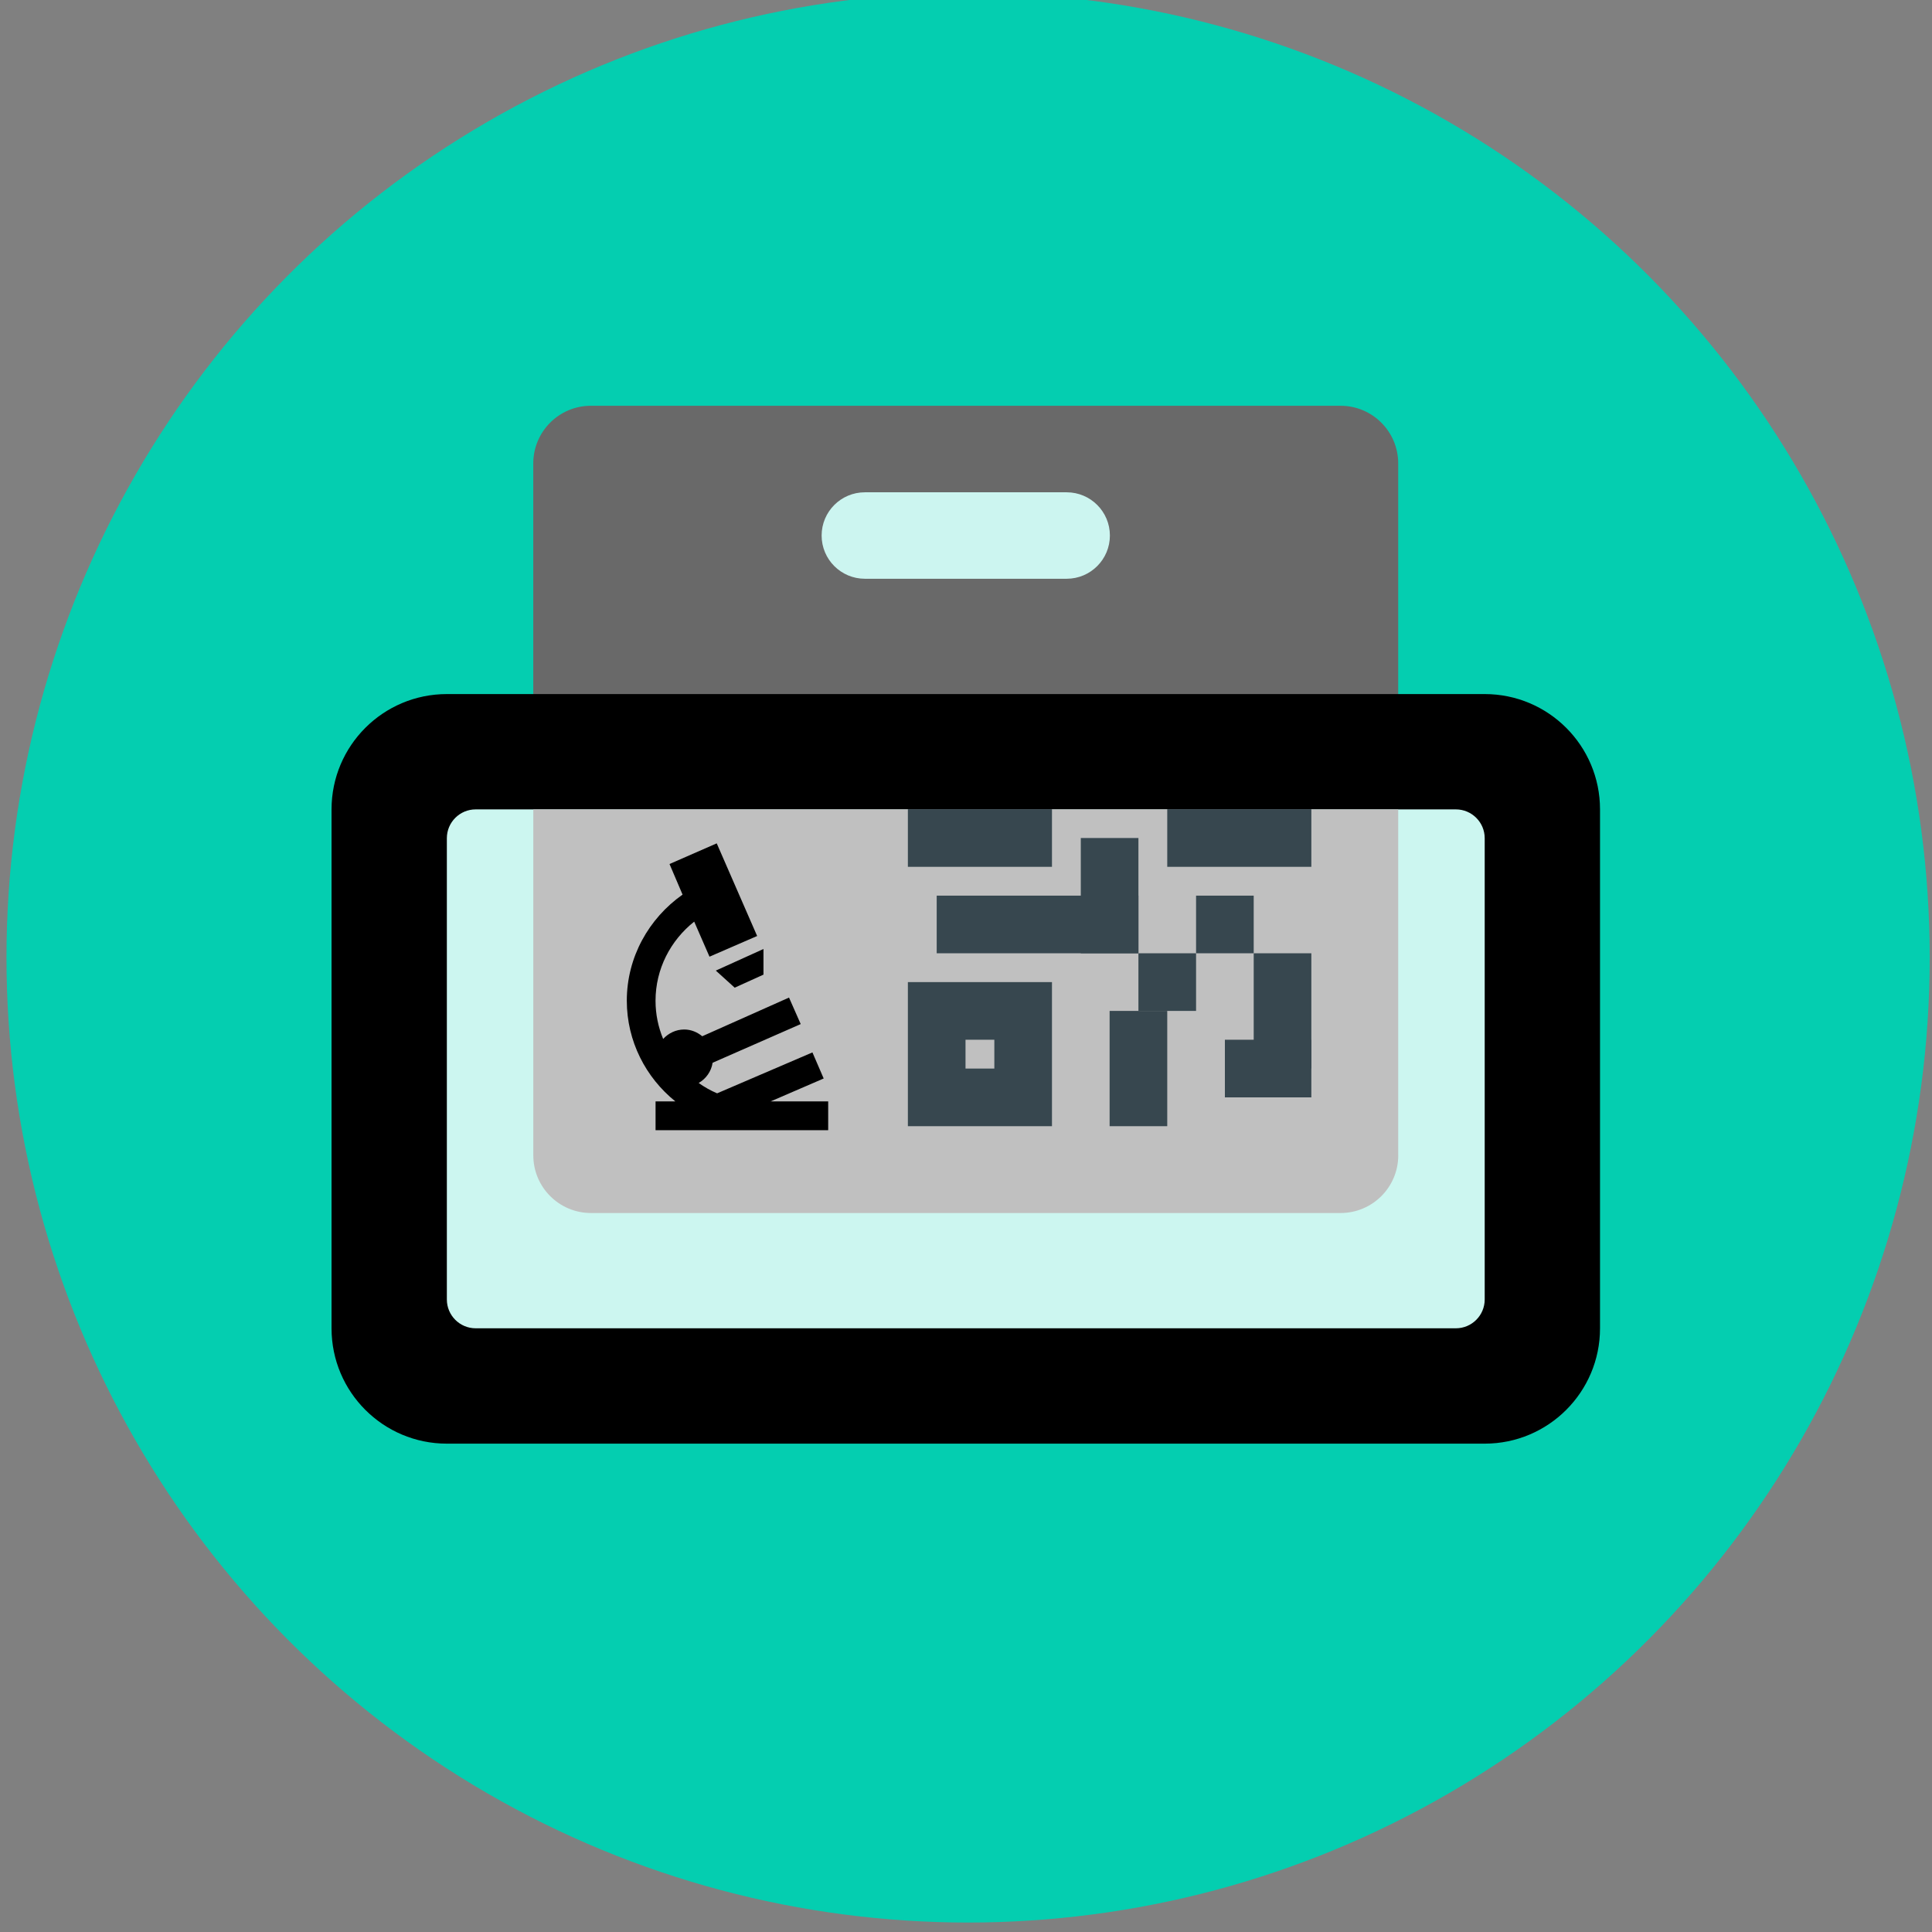 <?xml version="1.0" encoding="UTF-8" standalone="no"?>
<svg
   xmlns:dc="http://purl.org/dc/elements/1.1/"
   xmlns:cc="http://creativecommons.org/ns#"
   xmlns:rdf="http://www.w3.org/1999/02/22-rdf-syntax-ns#"
   xmlns:svg="http://www.w3.org/2000/svg"
   xmlns="http://www.w3.org/2000/svg"
   xmlns:sodipodi="http://sodipodi.sourceforge.net/DTD/sodipodi-0.dtd"
   xmlns:inkscape="http://www.inkscape.org/namespaces/inkscape"
   version="1.1"
   x="0px"
   y="0px"
   width="48px"
   height="48px"
   viewBox="0 0 48 48"
   enable-background="new 0 0 48 48"
   xml:space="preserve"
   id="svg2"
   inkscape:version="0.91 r13725"
   sodipodi:docname="icono-stock-lab.svg"><rect x="0" y="0" width="48" height="48" fill="#808080" stroke="none"/><defs
     id="defs42" /><sodipodi:namedview
     pagecolor="#ffffff"
     bordercolor="#666666"
     borderopacity="1"
     objecttolerance="10"
     gridtolerance="10"
     guidetolerance="10"
     inkscape:pageopacity="0"
     inkscape:pageshadow="2"
     inkscape:window-width="1855"
     inkscape:window-height="1056"
     id="namedview40"
     showgrid="false"
     inkscape:zoom="12.763889"
     inkscape:cx="21.06337"
     inkscape:cy="27.024445"
     inkscape:window-x="1985"
     inkscape:window-y="24"
     inkscape:window-maximized="1"
     inkscape:current-layer="svg2" /><ellipse
     style="opacity:0.967;fill:#00d1b2;fill-opacity:1;stroke:none;stroke-width:2.7;stroke-miterlimit:4;stroke-dasharray:none;stroke-opacity:0.902"
     id="path5981"
     cx="24.052"
     cy="23.791"
     rx="23.891"
     ry="23.974" /><path
     style="fill:#696969"
     inkscape:connector-curvature="0"
     d="m 33.305,30.137 -18.623,0 c -0.791,0 -1.433,-0.641 -1.433,-1.433 l 0,-17.19 c 0,-0.791 0.641,-1.433 1.433,-1.433 l 18.623,0 c 0.791,0 1.433,0.641 1.433,1.433 l 0,17.19 c 0,0.791 -0.641,1.433 -1.433,1.433"
     id="path4-3" /><path
     style="fill:#000000"
     inkscape:connector-curvature="0"
     d="m 36.887,17.244 -25.785,0 c -1.582,0 -2.865,1.283 -2.865,2.865 l 0,12.893 c 0,1.582 1.283,2.865 2.865,2.865 l 25.785,0 c 1.582,0 2.865,-1.283 2.865,-2.865 l 0,-12.893 c 0,-1.582 -1.283,-2.865 -2.865,-2.865"
     id="path6-6" /><path
     style="fill:#ccf6f0;fill-opacity:0.992"
     inkscape:connector-curvature="0"
     d="m 26.501,14.379 -5.014,0 c -0.593,0 -1.074,-0.481 -1.074,-1.074 0,-0.593 0.481,-1.074 1.074,-1.074 l 5.014,0 c 0.593,0 1.074,0.481 1.074,1.074 0,0.593 -0.481,1.074 -1.074,1.074"
     id="path8-7" /><path
     style="fill:#ccf6f0;fill-opacity:1"
     inkscape:connector-curvature="0"
     d="m 36.887,20.825 c 0,-0.395 -0.321,-0.716 -0.716,-0.716 l -24.353,0 c -0.395,0 -0.716,0.321 -0.716,0.716 l 0,11.46 c 0,0.395 0.321,0.716 0.716,0.716 l 24.353,0 c 0.395,0 0.716,-0.321 0.716,-0.716 l 0,-11.46 z"
     id="path10-5" /><path
     style="fill:#c0c0c0;fill-opacity:1"
     inkscape:connector-curvature="0"
     d="m 34.738,28.704 0,-8.595 -21.488,0 0,8.595 c 0,0.791 0.641,1.433 1.433,1.433 l 18.623,0 c 0.791,0 1.433,-0.641 1.433,-1.433 z"
     id="path12-3" /><g
     id="g14-5"
     transform="matrix(0.716,0,0,0.716,6.804,5.784)"><g
       id="g16-6"><path
         style="fill:#37474f"
         inkscape:connector-curvature="0"
         d="m 25,28 0,1 -1,0 0,-1 1,0 m 2,-2 -5,0 0,5 5,0 0,-5 0,0 z"
         id="path18-2" /></g><rect
       style="fill:#37474f"
       x="28"
       y="21"
       width="2"
       height="4"
       id="rect20-9" /><rect
       style="fill:#37474f"
       x="32"
       y="23"
       width="2"
       height="2"
       id="rect22-1" /><rect
       style="fill:#37474f"
       x="34"
       y="25"
       width="2"
       height="4"
       id="rect24-2" /><rect
       style="fill:#37474f"
       x="29"
       y="27"
       width="2"
       height="4"
       id="rect26-7" /><rect
       style="fill:#37474f"
       x="30"
       y="25"
       width="2"
       height="2"
       id="rect28-0" /><rect
       style="fill:#37474f"
       x="33"
       y="28"
       width="3"
       height="2"
       id="rect30-9" /><rect
       style="fill:#37474f"
       x="23"
       y="23"
       width="7"
       height="2"
       id="rect32-3" /><g
       id="g34-6"><polygon
         style="fill:#37474f"
         points="27,22 27,20 25,20 24,20 22,20 22,22 "
         id="polygon36-0" /><polygon
         style="fill:#37474f"
         points="36,22 36,20 34,20 33,20 31,20 31,22 "
         id="polygon38-6" /></g></g><g
     style="clip-rule:evenodd;fill-rule:evenodd;stroke:none;stroke-linejoin:round;stroke-miterlimit:1.414;fill:#000000"
     transform="matrix(0.647,0,0,0.647,10.041,10.769)"
     id="surface1-7"><path
       inkscape:connector-curvature="0"
       d="m 12.003,15.74 -1.813,0.794 0.501,1.174 c -1.297,0.915 -2.141,2.404 -2.141,4.074 0,1.558 0.731,2.954 1.864,3.867 l -0.76,0 0,1.105 6.629,0 0,-1.105 -2.21,0 2.037,-0.88 -0.432,-1.001 -3.66,1.571 c -0.255,-0.108 -0.486,-0.24 -0.708,-0.397 0.283,-0.164 0.483,-0.442 0.535,-0.777 l 3.383,-1.485 -0.449,-1.018 -3.332,1.485 c -0.19,-0.155 -0.425,-0.259 -0.69,-0.259 -0.324,0 -0.608,0.142 -0.811,0.363 -0.188,-0.453 -0.293,-0.947 -0.293,-1.467 0,-1.221 0.576,-2.317 1.485,-3.038 l 0.587,1.346 1.83,-0.794 z m 1.795,4.057 -1.83,0.829 0.725,0.656 1.105,-0.501 z"
       id="path5-5"
       style="fill:#000000;fill-opacity:1;stroke:none" /></g></svg>